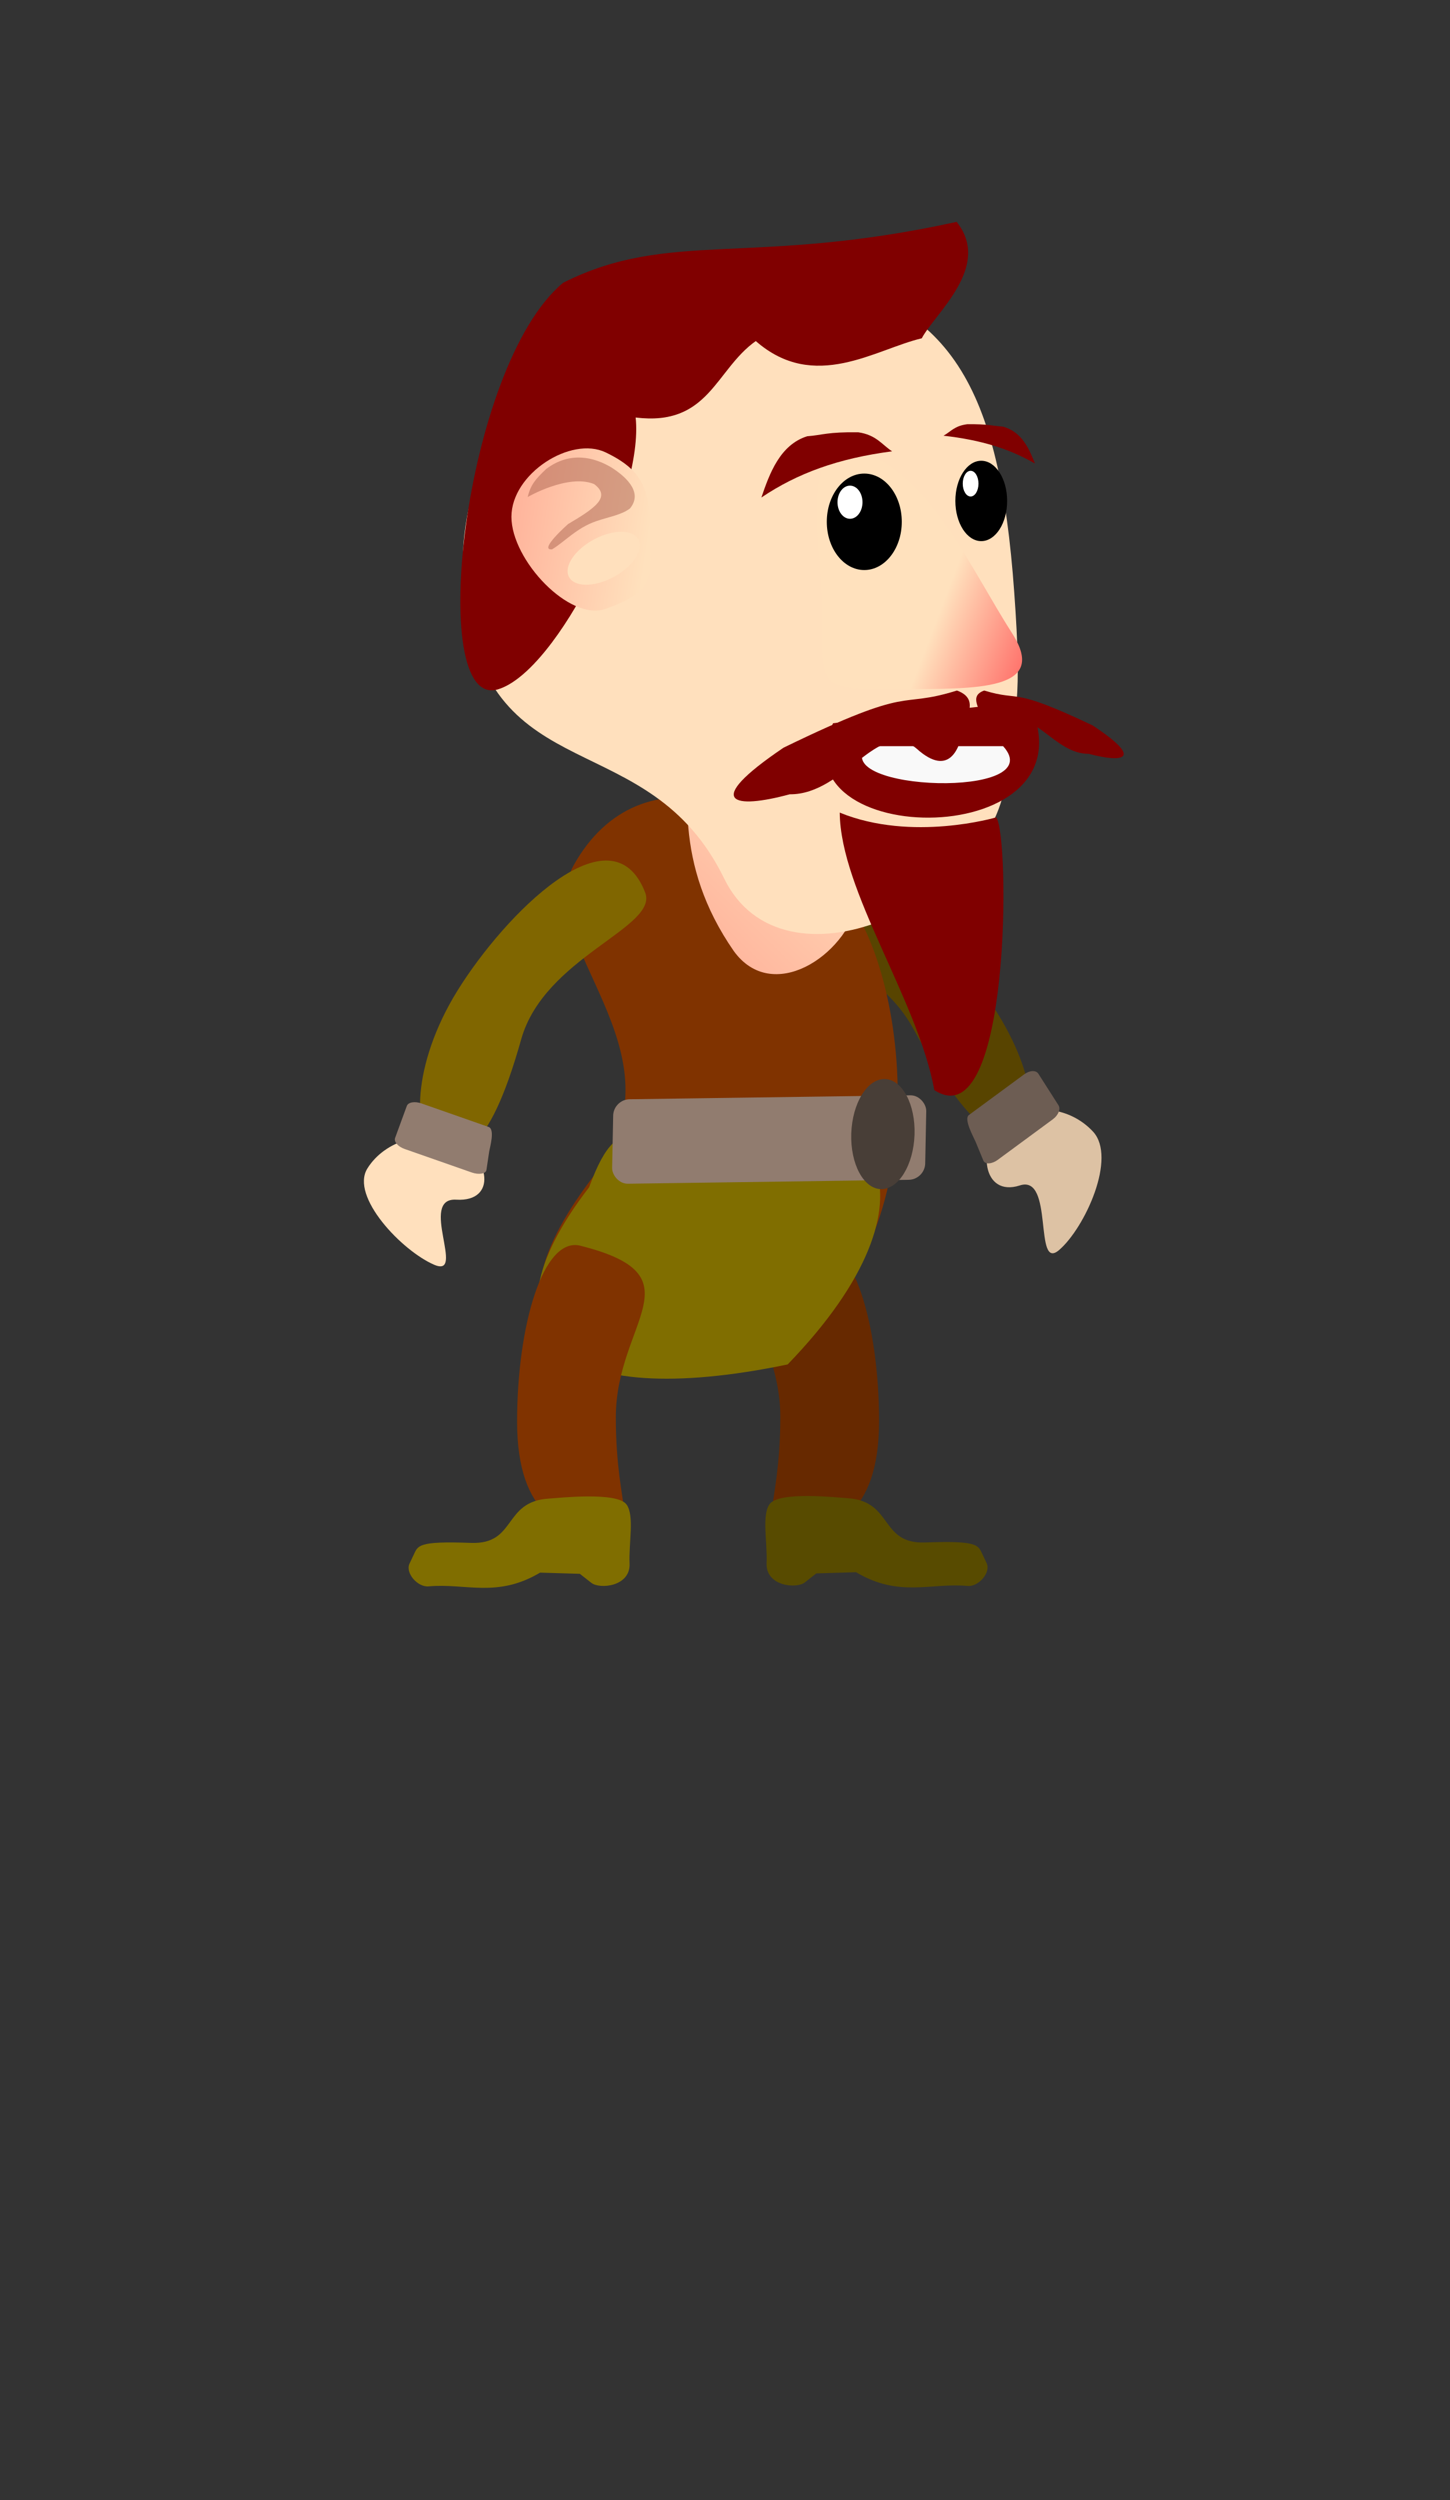 <?xml version="1.0" encoding="UTF-8" standalone="no"?>
<!-- Created with Inkscape (http://www.inkscape.org/) -->

<svg
   xmlns:dc="http://purl.org/dc/elements/1.1/"
   xmlns:cc="http://creativecommons.org/ns#"
   xmlns:rdf="http://www.w3.org/1999/02/22-rdf-syntax-ns#"
   xmlns:svg="http://www.w3.org/2000/svg"
   xmlns="http://www.w3.org/2000/svg"
   xmlns:xlink="http://www.w3.org/1999/xlink"
   xmlns:sodipodi="http://sodipodi.sourceforge.net/DTD/sodipodi-0.dtd"
   xmlns:inkscape="http://www.inkscape.org/namespaces/inkscape"
   width="145"
   height="250"
   viewBox="0 0 145 250"
   id="svg3343"
   version="1.1"
   inkscape:version="0.91 r13725"
   sodipodi:docname="kelly_small_body.svg">
  <rect x="0" y="0" width="145" height="250" fill="#333333" stroke="none"/>
  <defs
     id="defs3345">
    <linearGradient
       inkscape:collect="always"
       id="linearGradient4258">
      <stop
         id="stop4262"
         offset="0"
         style="stop-color:#ff5354;stop-opacity:1" />
      <stop
         id="stop4260"
         offset="1"
         style="stop-color:#ffe1bd;stop-opacity:1;" />
    </linearGradient>
    <linearGradient
       inkscape:collect="always"
       xlink:href="#linearGradient4258"
       id="linearGradient4264"
       x1="110.357"
       y1="872.184"
       x2="101.18"
       y2="866.562"
       gradientUnits="userSpaceOnUse"
       gradientTransform="matrix(1.071,0,0,1.72,-14.286,-627.286)" />
    <linearGradient
       inkscape:collect="always"
       xlink:href="#linearGradient4258"
       id="linearGradient4176"
       x1="20.937"
       y1="850.891"
       x2="63.875"
       y2="857.397"
       gradientUnits="userSpaceOnUse" />
    <linearGradient
       inkscape:collect="always"
       xlink:href="#linearGradient4258"
       id="linearGradient4189"
       x1="3.815"
       y1="940.155"
       x2="82.249"
       y2="891.372"
       gradientUnits="userSpaceOnUse"
       gradientTransform="matrix(0.944,0,0,0.571,9.502,373.221)" />
  </defs>
  <sodipodi:namedview
     id="base"
     pagecolor="#ffffff"
     bordercolor="#666666"
     borderopacity="1.0"
     inkscape:pageopacity="0.0"
     inkscape:pageshadow="2"
     inkscape:zoom="2.8284271"
     inkscape:cx="13.718088"
     inkscape:cy="128.78463"
     inkscape:document-units="px"
     inkscape:current-layer="layer1"
     showgrid="false"
     units="px"
     showborder="true"
     inkscape:window-width="1366"
     inkscape:window-height="705"
     inkscape:window-x="-8"
     inkscape:window-y="-8"
     inkscape:window-maximized="1" />
  <g
     inkscape:label="Layer 1"
     inkscape:groupmode="layer"
     id="layer1"
     transform="translate(0,-802.362)">
    <g
       id="g4266"
       transform="translate(-8.939,-38.801)">
      <path
         style="opacity:1;fill:#672900;fill-opacity:1;stroke:none;stroke-opacity:1"
         d="m 96.844,983.277 c 1e-6,9.598 -4.837,11.126 -8.688,11.126 -3.851,0 -1.185,-1.96 -1.185,-11.557 10e-7,-9.598 -8.454,-14.144 3.543,-17.162 3.736,-0.94 6.33,7.996 6.33,17.594 z"
         id="path4260"
         inkscape:connector-curvature="0"
         sodipodi:nodetypes="sssss" />
      <path
         style="opacity:1;fill:#584b00;fill-opacity:1;stroke:none;stroke-opacity:1"
         d="m 93.7,990.971 c 4.573,0.297 3.19,4.594 7.756,4.428 5.37,-0.196 5.289,0.26 5.749,1.229 l 0.393,0.828 c 0.46,0.969 -0.829,2.389 -1.897,2.291 -3.705,-0.341 -6.858,1.185 -11.156,-1.376 l -3.973,0.118 -1.151,0.904 c -0.844,0.663 -3.932,0.373 -3.823,-1.937 0.094,-2.005 -0.506,-4.791 0.303,-5.897 0.95,-1.298 6.727,-0.658 7.798,-0.589 z"
         id="path4262"
         inkscape:connector-curvature="0"
         sodipodi:nodetypes="sssssccssss" />
    </g>
    <g
       id="g4229"
       transform="matrix(0.556,-0.478,0.498,0.534,-432.02,405.919)">
      <path
         style="opacity:1;fill:#584400;fill-opacity:1;stroke:none;stroke-opacity:1"
         d="m 57.6,986.609 c -4.647,18.432 -1.245,19.749 2.091,19.749 3.336,0 8.597,-9.681 8.597,-22.769 10e-7,-13.089 -4.461,-34.309 -14.405,-24.396 -4.029,4.017 6.917,14.725 3.717,27.416 z"
         id="path4210"
         inkscape:connector-curvature="0"
         sodipodi:nodetypes="sssss" />
      <path
         style="opacity:1;fill:#ddc2a4;fill-opacity:1;stroke:none;stroke-opacity:1"
         d="m 53.651,1012.399 c 4.483,1.919 -6.711,10.223 -2.091,10.223 4.619,0 14.405,-4.418 14.405,-9.294 2e-6,-4.876 -3.745,-8.829 -8.364,-8.829 -4.619,0 -8.829,5.812 -3.95,7.9 z"
         id="path4212"
         inkscape:connector-curvature="0"
         sodipodi:nodetypes="sssss" />
      <path
         style="opacity:1;fill:#6d5d53;fill-opacity:1;stroke:none;stroke-opacity:1"
         d="m 64.425,1001.241 -9.306,-0.711 c -0.925,-0.071 -1.597,2.762 -1.812,3.348 l -0.983,2.678 c -0.215,0.586 0.547,1.137 1.472,1.207 l 9.306,0.711 c 0.925,0.071 1.758,-0.354 1.867,-0.952 l 0.928,-5.074 c 0.109,-0.598 -0.547,-1.137 -1.472,-1.207 z"
         id="path4214"
         inkscape:connector-curvature="0"
         sodipodi:nodetypes="sssssssss" />
    </g>
    <path
       style="opacity:1;fill:#803300;fill-opacity:1;stroke:none;stroke-opacity:1"
       d="m 85.402,893.283 c 6.913,11.091 7.21,40.414 -10.867,43.923 -19.059,3.7 -26.663,-2.368 -15.014,-17.454 9.394,-12.166 -6.447,-23.197 -2.143,-30.891 6.65,-11.889 21.11,-6.669 28.023,4.422 z"
       id="path4195"
       inkscape:connector-curvature="0"
       sodipodi:nodetypes="sssss" />
    <path
       sodipodi:nodetypes="ccsc"
       inkscape:connector-curvature="0"
       id="path4196"
       d="m 78.767,938.795 c -22.809,4.739 -31.507,-2.626 -19.858,-17.711 3.382,-9.223 5.21,-3.097 15.618,-6.164 12.676,-3.736 20.659,6.895 4.239,23.876 z"
       style="opacity:1;fill:#806e00;fill-opacity:1;stroke:none;stroke-opacity:1" />
    <rect
       style="opacity:1;fill:#917c6f;fill-opacity:1;stroke:none;stroke-opacity:1"
       id="rect4200"
       width="31.307"
       height="8.448"
       x="79.618"
       y="913.415"
       ry="1.609"
       transform="matrix(1,-0.014,-0.02,1,0,0)" />
    <ellipse
       style="opacity:1;fill:#483e37;fill-opacity:1;stroke:none;stroke-opacity:1"
       id="path4202"
       ry="5.509"
       rx="3.163"
       cy="914.289"
       cx="119.376"
       transform="matrix(1,0.02,-0.034,0.999,0,0)" />
    <path
       style="opacity:1;fill:url(#linearGradient4189);fill-opacity:1;stroke:none;stroke-opacity:1"
       d="m 69.366,874.377 c 5.408,-5.714 9.854,-5.403 17.762,-1.327 l -1.316,19.503 c -1.314,5.459 -8.614,10.217 -12.442,4.895 -6.029,-8.704 -4.735,-16.526 -4.004,-23.072 z"
       id="rect4180"
       inkscape:connector-curvature="0"
       sodipodi:nodetypes="ccccc" />
    <path
       style="fill:#ffe0bd;fill-opacity:1;fill-rule:evenodd;stroke:none;stroke-width:1px;stroke-linecap:butt;stroke-linejoin:miter;stroke-opacity:1"
       d="m 101.423,861.581 c 0.793,11.025 0.149,11.62 -0.838,18.848 -1.699,12.445 -22.338,21.736 -28.165,9.783 -7.571,-15.529 -23.469,-8.609 -25.929,-27.943 -2.606,-20.477 18.328,-34.867 33.467,-32.381 15.139,2.486 19.985,11.104 21.465,31.693 z"
       id="path3351"
       inkscape:connector-curvature="0"
       sodipodi:nodetypes="ssssss" />
    <path
       style="fill:url(#linearGradient4264);fill-opacity:1;stroke:none"
       d="m 101.223,865.705 c 3.636,5.686 -3.364,5.56 -11.341,5.56 -8.16,0 -7.648,-0.011 -7.648,-7.288 -3e-6,-7.276 -2.946,-19.325 4.787,-16.082 6.248,2.62 10.185,11.53 14.201,17.81 z"
       id="path4163"
       inkscape:connector-curvature="0"
       sodipodi:nodetypes="sssss" />
    <g
       id="g4290"
       transform="matrix(1,0,0,0.844,2.679,136.803)">
      <ellipse
         ry="5.714"
         rx="3.75"
         cy="850.398"
         cx="83.75"
         id="path4268"
         style="opacity:1;fill:#000000;fill-opacity:1;stroke:none" />
      <ellipse
         ry="1.964"
         rx="1.25"
         cy="848.076"
         cx="82.321"
         id="path4270"
         style="opacity:1;fill:#ffffff;fill-opacity:1;stroke:none" />
    </g>
    <g
       id="g4286"
       transform="translate(4.107,4.286)">
      <ellipse
         style="opacity:1;fill:#000000;fill-opacity:1;stroke:none"
         id="ellipse4278"
         cx="94.018"
         cy="848.166"
         rx="2.589"
         ry="4.018" />
      <ellipse
         style="opacity:1;fill:#ffffff;fill-opacity:1;stroke:none"
         id="ellipse4280"
         cx="92.955"
         cy="846.437"
         rx="0.787"
         ry="1.285" />
    </g>
    <path
       style="opacity:1;fill:#800000;fill-opacity:1;stroke:none"
       d="m 80.723,845.983 c 1.533,-0.116 2.026,-0.44 5.109,-0.396 1.811,0.274 2.334,1.219 3.38,1.904 -5.414,0.706 -9.488,2.202 -13.074,4.618 0.813,-2.389 1.858,-5.271 4.585,-6.126 z"
       id="rect4294"
       inkscape:connector-curvature="0"
       sodipodi:nodetypes="ccccc" />
    <path
       sodipodi:nodetypes="ccccc"
       inkscape:connector-curvature="0"
       id="path4297"
       d="m 100.29,845.02 c -1.073,-0.07 -1.417,-0.265 -3.574,-0.239 -1.267,0.165 -1.632,0.736 -2.364,1.149 3.787,0.426 6.637,1.328 9.145,2.786 -0.568,-1.441 -1.3,-3.179 -3.207,-3.695 z"
       style="opacity:1;fill:#800000;fill-opacity:1;stroke:none" />
    <path
       style="opacity:1;fill:#800000;fill-opacity:1;stroke:none"
       d="m 56.316,830.634 c 10.662,-5.36 18.847,-1.591 39.347,-6.088 3.564,4.462 -2.166,9.141 -3.487,11.644 -4.633,1.085 -10.718,5.422 -16.598,0.275 -4.06,2.877 -4.669,8.547 -12.015,7.645 0.862,7.784 -7.809,25.414 -13.776,27.183 -7.223,2.141 -3.467,-32.37 6.529,-40.658 z"
       id="rect4158"
       inkscape:connector-curvature="0"
       sodipodi:nodetypes="cccccsc" />
    <g
       id="g4191"
       transform="translate(1.162,-2.091)">
      <path
         sodipodi:nodetypes="sssss"
         inkscape:connector-curvature="0"
         id="path4166"
         d="m 63.841,857.818 c 0,4.319 0.717,5.673 -4.433,7.514 -3.621,1.295 -9.428,-4.882 -9.428,-9.201 0,-4.319 5.952,-8.112 9.428,-6.44 3.828,1.841 4.433,3.808 4.433,8.127 z"
         style="opacity:1;fill:url(#linearGradient4176);fill-opacity:1;stroke:none;stroke-opacity:1" />
      <path
         sodipodi:nodetypes="cccsccccc"
         inkscape:connector-curvature="0"
         id="path4164"
         d="m 53.472,851.333 c 2.408,-1.79 4.803,-1.157 6.516,-0.132 1.807,1.153 3.045,2.638 1.85,4.091 -0.858,0.653 -2.06,0.824 -3.383,1.277 -1.965,0.673 -3.173,2.08 -4.414,2.816 -1.408,0.126 1.605,-2.53 1.605,-2.53 2.708,-1.6 4.331,-2.716 2.597,-4.002 -2.598,-1.047 -6.641,1.3 -6.641,1.3 0.312,-1.247 0.771,-1.776 1.87,-2.82 z"
         style="fill:#ad6452;fill-opacity:0.509;fill-rule:evenodd;stroke:none;stroke-width:1px;stroke-linecap:butt;stroke-linejoin:miter;stroke-opacity:1" />
      <ellipse
         transform="matrix(0.885,-0.466,0.439,0.899,0,0)"
         ry="2.12"
         rx="3.944"
         cy="788.787"
         cx="-324.368"
         id="path4177"
         style="opacity:1;fill:#ffe0bd;fill-opacity:1;stroke:none;stroke-opacity:1" />
    </g>
    <path
       style="opacity:1;fill:#800000;fill-opacity:1;stroke:none;stroke-opacity:1"
       d="m 83.306,874.682 19.528,-2.214 c 7.353,15.211 -25.641,15.089 -19.528,2.214 z"
       id="rect4184"
       inkscape:connector-curvature="0"
       sodipodi:nodetypes="ccc" />
    <path
       sodipodi:nodetypes="ccc"
       inkscape:connector-curvature="0"
       id="path4187"
       d="m 86.67,876.975 c 4.548,0 9.096,0 13.644,0 4.819,5.335 -17.651,4.515 -13.644,0 z"
       style="opacity:1;fill:#f9f9f9;fill-opacity:1;stroke:none;stroke-opacity:1" />
    <path
       style="opacity:1;fill:#800000;fill-opacity:1;stroke:none"
       d="m 83.974,883.617 c 7.238,2.963 15.64,0.476 15.64,0.476 1.389,1.626 1.513,32.3 -6.182,27.268 -1.656,-9.047 -9.391,-19.864 -9.458,-27.744 z"
       id="rect4305"
       inkscape:connector-curvature="0"
       sodipodi:nodetypes="cccc" />
    <path
       style="opacity:1;fill:#800000;fill-opacity:1;stroke:none"
       d="m 95.694,871.41 c -6.112,1.903 -4.002,-0.776 -17.34,5.716 -8.273,5.594 -4.937,6.166 0.62,4.658 5.468,0.059 8.875,-7.703 12.65,-4.596 3.483,3.158 4.367,-0.471 4.611,-1.477 0.005,-1.247 1.984,-3.388 -0.541,-4.3 z"
       id="rect4300"
       inkscape:connector-curvature="0"
       sodipodi:nodetypes="cccccc" />
    <path
       sodipodi:nodetypes="cccccc"
       inkscape:connector-curvature="0"
       id="path4303"
       d="m 98.421,871.41 c 3.821,1.161 2.501,-0.473 10.839,3.487 5.171,3.413 3.086,3.762 -0.387,2.842 -3.418,0.036 -5.548,-4.7 -7.908,-2.804 -2.177,1.927 -2.73,-0.287 -2.882,-0.901 -0.003,-0.761 -1.24,-2.067 0.338,-2.623 z"
       style="opacity:1;fill:#800000;fill-opacity:1;stroke:none" />
    <g
       id="g4202"
       transform="matrix(0.695,0.297,-0.358,0.576,385.756,331.675)">
      <path
         sodipodi:nodetypes="sssss"
         inkscape:connector-curvature="0"
         id="path4215"
         d="m 26.719,983.821 c 4.647,18.432 1.245,19.749 -2.091,19.749 -3.336,0 -8.597,-9.681 -8.597,-22.769 -10e-7,-13.089 4.461,-34.309 14.405,-24.396 4.029,4.017 -6.917,14.725 -3.717,27.416 z"
         style="opacity:1;fill:#806600;fill-opacity:1;stroke:none;stroke-opacity:1" />
      <path
         sodipodi:nodetypes="sssss"
         inkscape:connector-curvature="0"
         id="path4219"
         d="m 30.669,1009.611 c -4.483,1.919 6.711,10.223 2.091,10.223 -4.619,0 -14.405,-4.418 -14.405,-9.294 -2e-6,-4.876 3.745,-8.829 8.364,-8.829 4.619,0 8.829,5.812 3.95,7.9 z"
         style="opacity:1;fill:#ffe0bd;fill-opacity:1;stroke:none;stroke-opacity:1" />
      <path
         sodipodi:nodetypes="sssssssss"
         inkscape:connector-curvature="0"
         id="rect4217"
         d="m 19.894,998.453 9.306,-0.711 c 0.925,-0.071 1.597,2.762 1.812,3.348 l 0.983,2.678 c 0.215,0.586 -0.547,1.137 -1.472,1.207 l -9.306,0.711 c -0.925,0.071 -1.758,-0.354 -1.867,-0.952 l -0.928,-5.074 c -0.109,-0.598 0.547,-1.137 1.472,-1.207 z"
         style="opacity:1;fill:#917c6f;fill-opacity:1;stroke:none;stroke-opacity:1" />
    </g>
    <path
       style="opacity:1;fill:#803300;fill-opacity:1;stroke:none;stroke-opacity:1"
       d="m 51.71,944.518 c -1e-6,9.598 4.837,11.126 8.688,11.126 3.851,0 1.185,-1.96 1.185,-11.557 -10e-7,-9.598 8.454,-14.144 -3.543,-17.162 -3.736,-0.94 -6.33,7.996 -6.33,17.594 z"
       id="path4248"
       inkscape:connector-curvature="0"
       sodipodi:nodetypes="sssss" />
    <path
       style="opacity:1;fill:#806e00;fill-opacity:1;stroke:none;stroke-opacity:1"
       d="m 54.855,952.212 c -4.573,0.297 -3.19,4.594 -7.756,4.428 -5.37,-0.196 -5.289,0.26 -5.749,1.229 l -0.393,0.828 c -0.46,0.969 0.829,2.389 1.897,2.291 3.705,-0.341 6.858,1.185 11.156,-1.376 l 3.973,0.118 1.151,0.904 c 0.844,0.663 3.932,0.373 3.823,-1.937 -0.094,-2.005 0.506,-4.791 -0.303,-5.897 -0.95,-1.298 -6.727,-0.658 -7.798,-0.589 z"
       id="rect4251"
       inkscape:connector-curvature="0"
       sodipodi:nodetypes="sssssccssss" />
  </g>
</svg>
